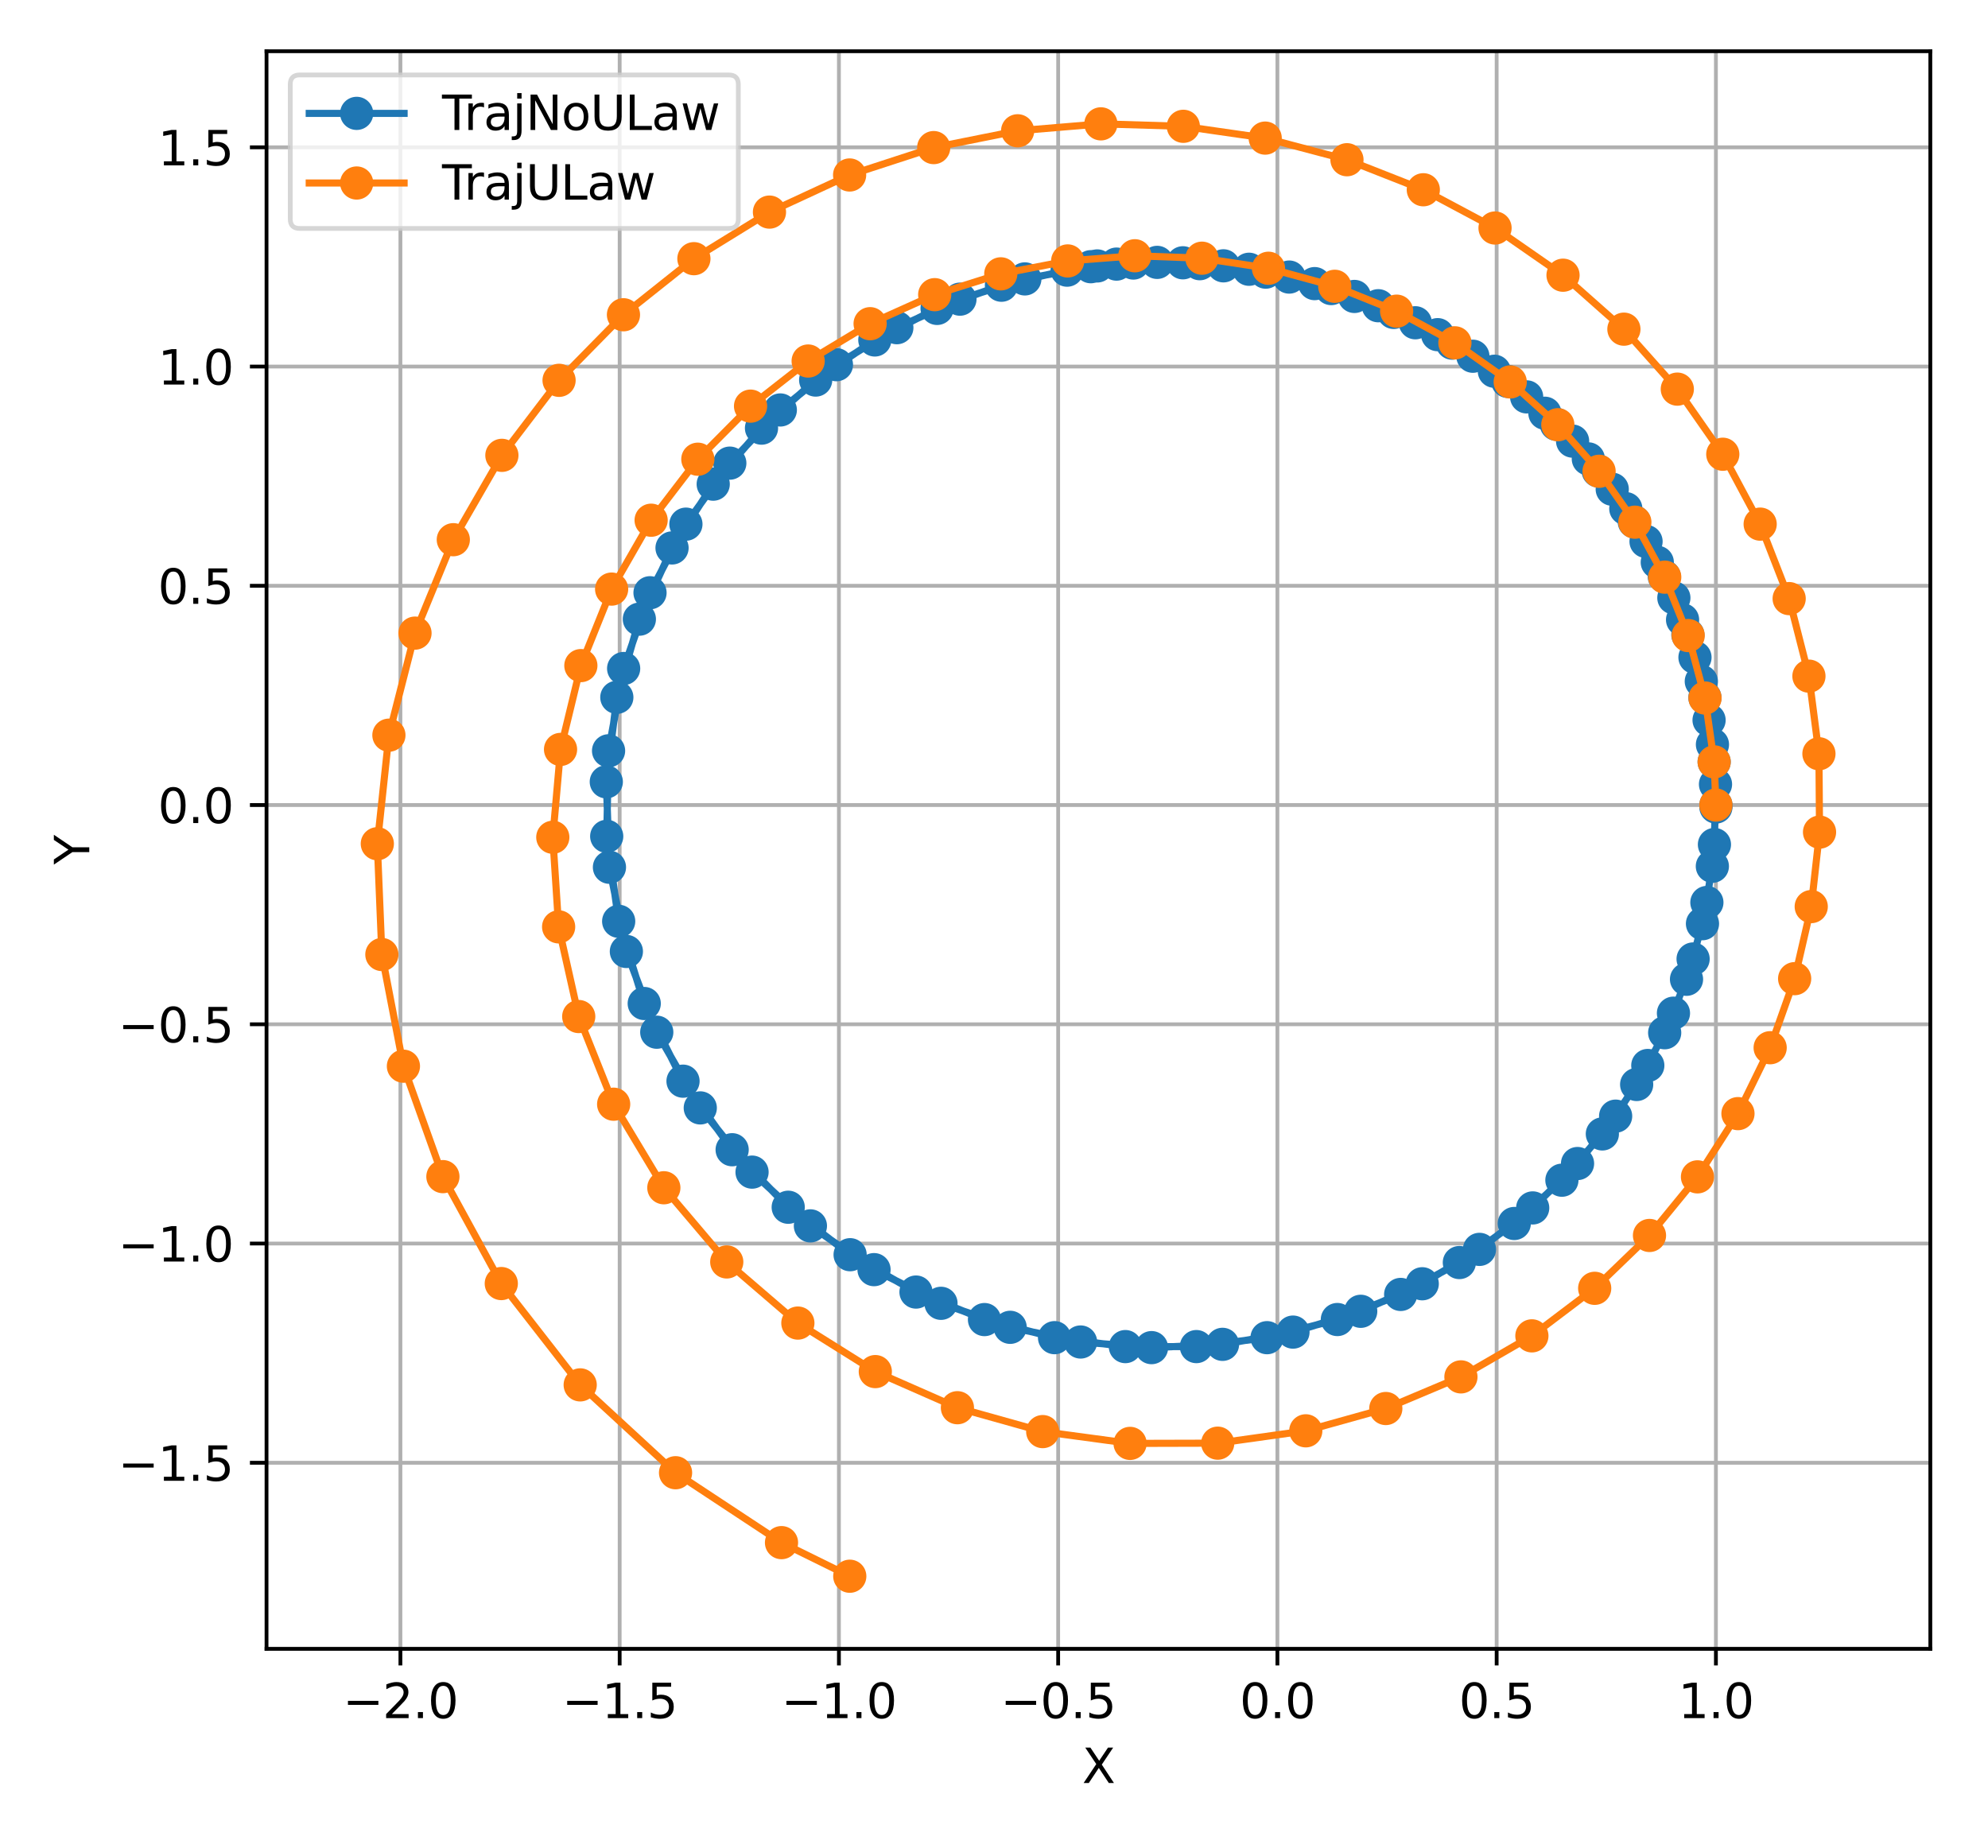 <?xml version="1.0" encoding="utf-8" standalone="no"?>
<!DOCTYPE svg PUBLIC "-//W3C//DTD SVG 1.1//EN"
  "http://www.w3.org/Graphics/SVG/1.1/DTD/svg11.dtd">
<svg height="389.52pt" version="1.1" viewBox="0 0 419.04 389.52" width="419.04pt" xmlns="http://www.w3.org/2000/svg" xmlns:xlink="http://www.w3.org/1999/xlink">
 <defs>
  <style type="text/css">*{stroke-linecap:butt;stroke-linejoin:round;}</style>
 </defs>
 <g id="figure_1">
  <g id="patch_1">
   <path d="M 0 389.52 
L 419.04 389.52 
L 419.04 0 
L 0 0 
z
" style="fill:#ffffff;"/>
  </g>
  <g id="axes_1">
   <g id="patch_2">
    <path d="M 56.18 347.56 
L 406.884 347.56 
L 406.884 10.8 
L 56.18 10.8 
z
" style="fill:#ffffff;"/>
   </g>
   <g id="matplotlib.axis_1">
    <g id="xtick_1">
     <g id="line2d_1">
      <path clip-path="url(#p0a1f3d4c6a)" d="M 84.401 347.56 
L 84.401 10.8 
" style="fill:none;stroke:#b0b0b0;stroke-linecap:square;stroke-width:0.8;"/>
     </g>
     <g id="line2d_2">
      <defs>
       <path d="M 0 0 
L 0 3.5 
" id="m63d1651f53" style="stroke:#000000;stroke-width:0.8;"/>
      </defs>
      <g>
       <use style="stroke:#000000;stroke-width:0.8;" x="84.401" xlink:href="#m63d1651f53" y="347.56"/>
      </g>
     </g>
     <g id="text_1">
      <!-- −2.0 -->
      <g transform="translate(72.26 362.158)scale(0.1 -0.1)">
       <defs>
        <path d="M 678 2272 
L 4684 2272 
L 4684 1741 
L 678 1741 
L 678 2272 
z
" id="DejaVuSans-2212" transform="scale(0.016)"/>
        <path d="M 1228 531 
L 3431 531 
L 3431 0 
L 469 0 
L 469 531 
Q 828 903 1448 1529 
Q 2069 2156 2228 2338 
Q 2531 2678 2651 2914 
Q 2772 3150 2772 3378 
Q 2772 3750 2511 3984 
Q 2250 4219 1831 4219 
Q 1534 4219 1204 4116 
Q 875 4013 500 3803 
L 500 4441 
Q 881 4594 1212 4672 
Q 1544 4750 1819 4750 
Q 2544 4750 2975 4387 
Q 3406 4025 3406 3419 
Q 3406 3131 3298 2873 
Q 3191 2616 2906 2266 
Q 2828 2175 2409 1742 
Q 1991 1309 1228 531 
z
" id="DejaVuSans-32" transform="scale(0.016)"/>
        <path d="M 684 794 
L 1344 794 
L 1344 0 
L 684 0 
L 684 794 
z
" id="DejaVuSans-2e" transform="scale(0.016)"/>
        <path d="M 2034 4250 
Q 1547 4250 1301 3770 
Q 1056 3291 1056 2328 
Q 1056 1369 1301 889 
Q 1547 409 2034 409 
Q 2525 409 2770 889 
Q 3016 1369 3016 2328 
Q 3016 3291 2770 3770 
Q 2525 4250 2034 4250 
z
M 2034 4750 
Q 2819 4750 3233 4129 
Q 3647 3509 3647 2328 
Q 3647 1150 3233 529 
Q 2819 -91 2034 -91 
Q 1250 -91 836 529 
Q 422 1150 422 2328 
Q 422 3509 836 4129 
Q 1250 4750 2034 4750 
z
" id="DejaVuSans-30" transform="scale(0.016)"/>
       </defs>
       <use xlink:href="#DejaVuSans-2212"/>
       <use x="83.789" xlink:href="#DejaVuSans-32"/>
       <use x="147.412" xlink:href="#DejaVuSans-2e"/>
       <use x="179.199" xlink:href="#DejaVuSans-30"/>
      </g>
     </g>
    </g>
    <g id="xtick_2">
     <g id="line2d_3">
      <path clip-path="url(#p0a1f3d4c6a)" d="M 130.616 347.56 
L 130.616 10.8 
" style="fill:none;stroke:#b0b0b0;stroke-linecap:square;stroke-width:0.8;"/>
     </g>
     <g id="line2d_4">
      <g>
       <use style="stroke:#000000;stroke-width:0.8;" x="130.616" xlink:href="#m63d1651f53" y="347.56"/>
      </g>
     </g>
     <g id="text_2">
      <!-- −1.5 -->
      <g transform="translate(118.474 362.158)scale(0.1 -0.1)">
       <defs>
        <path d="M 794 531 
L 1825 531 
L 1825 4091 
L 703 3866 
L 703 4441 
L 1819 4666 
L 2450 4666 
L 2450 531 
L 3481 531 
L 3481 0 
L 794 0 
L 794 531 
z
" id="DejaVuSans-31" transform="scale(0.016)"/>
        <path d="M 691 4666 
L 3169 4666 
L 3169 4134 
L 1269 4134 
L 1269 2991 
Q 1406 3038 1543 3061 
Q 1681 3084 1819 3084 
Q 2600 3084 3056 2656 
Q 3513 2228 3513 1497 
Q 3513 744 3044 326 
Q 2575 -91 1722 -91 
Q 1428 -91 1123 -41 
Q 819 9 494 109 
L 494 744 
Q 775 591 1075 516 
Q 1375 441 1709 441 
Q 2250 441 2565 725 
Q 2881 1009 2881 1497 
Q 2881 1984 2565 2268 
Q 2250 2553 1709 2553 
Q 1456 2553 1204 2497 
Q 953 2441 691 2322 
L 691 4666 
z
" id="DejaVuSans-35" transform="scale(0.016)"/>
       </defs>
       <use xlink:href="#DejaVuSans-2212"/>
       <use x="83.789" xlink:href="#DejaVuSans-31"/>
       <use x="147.412" xlink:href="#DejaVuSans-2e"/>
       <use x="179.199" xlink:href="#DejaVuSans-35"/>
      </g>
     </g>
    </g>
    <g id="xtick_3">
     <g id="line2d_5">
      <path clip-path="url(#p0a1f3d4c6a)" d="M 176.83 347.56 
L 176.83 10.8 
" style="fill:none;stroke:#b0b0b0;stroke-linecap:square;stroke-width:0.8;"/>
     </g>
     <g id="line2d_6">
      <g>
       <use style="stroke:#000000;stroke-width:0.8;" x="176.83" xlink:href="#m63d1651f53" y="347.56"/>
      </g>
     </g>
     <g id="text_3">
      <!-- −1.0 -->
      <g transform="translate(164.688 362.158)scale(0.1 -0.1)">
       <use xlink:href="#DejaVuSans-2212"/>
       <use x="83.789" xlink:href="#DejaVuSans-31"/>
       <use x="147.412" xlink:href="#DejaVuSans-2e"/>
       <use x="179.199" xlink:href="#DejaVuSans-30"/>
      </g>
     </g>
    </g>
    <g id="xtick_4">
     <g id="line2d_7">
      <path clip-path="url(#p0a1f3d4c6a)" d="M 223.044 347.56 
L 223.044 10.8 
" style="fill:none;stroke:#b0b0b0;stroke-linecap:square;stroke-width:0.8;"/>
     </g>
     <g id="line2d_8">
      <g>
       <use style="stroke:#000000;stroke-width:0.8;" x="223.044" xlink:href="#m63d1651f53" y="347.56"/>
      </g>
     </g>
     <g id="text_4">
      <!-- −0.5 -->
      <g transform="translate(210.903 362.158)scale(0.1 -0.1)">
       <use xlink:href="#DejaVuSans-2212"/>
       <use x="83.789" xlink:href="#DejaVuSans-30"/>
       <use x="147.412" xlink:href="#DejaVuSans-2e"/>
       <use x="179.199" xlink:href="#DejaVuSans-35"/>
      </g>
     </g>
    </g>
    <g id="xtick_5">
     <g id="line2d_9">
      <path clip-path="url(#p0a1f3d4c6a)" d="M 269.258 347.56 
L 269.258 10.8 
" style="fill:none;stroke:#b0b0b0;stroke-linecap:square;stroke-width:0.8;"/>
     </g>
     <g id="line2d_10">
      <g>
       <use style="stroke:#000000;stroke-width:0.8;" x="269.258" xlink:href="#m63d1651f53" y="347.56"/>
      </g>
     </g>
     <g id="text_5">
      <!-- 0.0 -->
      <g transform="translate(261.307 362.158)scale(0.1 -0.1)">
       <use xlink:href="#DejaVuSans-30"/>
       <use x="63.623" xlink:href="#DejaVuSans-2e"/>
       <use x="95.41" xlink:href="#DejaVuSans-30"/>
      </g>
     </g>
    </g>
    <g id="xtick_6">
     <g id="line2d_11">
      <path clip-path="url(#p0a1f3d4c6a)" d="M 315.472 347.56 
L 315.472 10.8 
" style="fill:none;stroke:#b0b0b0;stroke-linecap:square;stroke-width:0.8;"/>
     </g>
     <g id="line2d_12">
      <g>
       <use style="stroke:#000000;stroke-width:0.8;" x="315.472" xlink:href="#m63d1651f53" y="347.56"/>
      </g>
     </g>
     <g id="text_6">
      <!-- 0.5 -->
      <g transform="translate(307.521 362.158)scale(0.1 -0.1)">
       <use xlink:href="#DejaVuSans-30"/>
       <use x="63.623" xlink:href="#DejaVuSans-2e"/>
       <use x="95.41" xlink:href="#DejaVuSans-35"/>
      </g>
     </g>
    </g>
    <g id="xtick_7">
     <g id="line2d_13">
      <path clip-path="url(#p0a1f3d4c6a)" d="M 361.687 347.56 
L 361.687 10.8 
" style="fill:none;stroke:#b0b0b0;stroke-linecap:square;stroke-width:0.8;"/>
     </g>
     <g id="line2d_14">
      <g>
       <use style="stroke:#000000;stroke-width:0.8;" x="361.687" xlink:href="#m63d1651f53" y="347.56"/>
      </g>
     </g>
     <g id="text_7">
      <!-- 1.0 -->
      <g transform="translate(353.735 362.158)scale(0.1 -0.1)">
       <use xlink:href="#DejaVuSans-31"/>
       <use x="63.623" xlink:href="#DejaVuSans-2e"/>
       <use x="95.41" xlink:href="#DejaVuSans-30"/>
      </g>
     </g>
    </g>
    <g id="text_8">
     <!-- X -->
     <g transform="translate(228.107 375.837)scale(0.1 -0.1)">
      <defs>
       <path d="M 403 4666 
L 1081 4666 
L 2241 2931 
L 3406 4666 
L 4084 4666 
L 2584 2425 
L 4184 0 
L 3506 0 
L 2194 1984 
L 872 0 
L 191 0 
L 1856 2491 
L 403 4666 
z
" id="DejaVuSans-58" transform="scale(0.016)"/>
      </defs>
      <use xlink:href="#DejaVuSans-58"/>
     </g>
    </g>
   </g>
   <g id="matplotlib.axis_2">
    <g id="ytick_1">
     <g id="line2d_15">
      <path clip-path="url(#p0a1f3d4c6a)" d="M 56.18 308.336 
L 406.884 308.336 
" style="fill:none;stroke:#b0b0b0;stroke-linecap:square;stroke-width:0.8;"/>
     </g>
     <g id="line2d_16">
      <defs>
       <path d="M 0 0 
L -3.5 0 
" id="m488ef86670" style="stroke:#000000;stroke-width:0.8;"/>
      </defs>
      <g>
       <use style="stroke:#000000;stroke-width:0.8;" x="56.18" xlink:href="#m488ef86670" y="308.336"/>
      </g>
     </g>
     <g id="text_9">
      <!-- −1.5 -->
      <g transform="translate(24.897 312.135)scale(0.1 -0.1)">
       <use xlink:href="#DejaVuSans-2212"/>
       <use x="83.789" xlink:href="#DejaVuSans-31"/>
       <use x="147.412" xlink:href="#DejaVuSans-2e"/>
       <use x="179.199" xlink:href="#DejaVuSans-35"/>
      </g>
     </g>
    </g>
    <g id="ytick_2">
     <g id="line2d_17">
      <path clip-path="url(#p0a1f3d4c6a)" d="M 56.18 262.122 
L 406.884 262.122 
" style="fill:none;stroke:#b0b0b0;stroke-linecap:square;stroke-width:0.8;"/>
     </g>
     <g id="line2d_18">
      <g>
       <use style="stroke:#000000;stroke-width:0.8;" x="56.18" xlink:href="#m488ef86670" y="262.122"/>
      </g>
     </g>
     <g id="text_10">
      <!-- −1.0 -->
      <g transform="translate(24.897 265.921)scale(0.1 -0.1)">
       <use xlink:href="#DejaVuSans-2212"/>
       <use x="83.789" xlink:href="#DejaVuSans-31"/>
       <use x="147.412" xlink:href="#DejaVuSans-2e"/>
       <use x="179.199" xlink:href="#DejaVuSans-30"/>
      </g>
     </g>
    </g>
    <g id="ytick_3">
     <g id="line2d_19">
      <path clip-path="url(#p0a1f3d4c6a)" d="M 56.18 215.908 
L 406.884 215.908 
" style="fill:none;stroke:#b0b0b0;stroke-linecap:square;stroke-width:0.8;"/>
     </g>
     <g id="line2d_20">
      <g>
       <use style="stroke:#000000;stroke-width:0.8;" x="56.18" xlink:href="#m488ef86670" y="215.908"/>
      </g>
     </g>
     <g id="text_11">
      <!-- −0.5 -->
      <g transform="translate(24.897 219.707)scale(0.1 -0.1)">
       <use xlink:href="#DejaVuSans-2212"/>
       <use x="83.789" xlink:href="#DejaVuSans-30"/>
       <use x="147.412" xlink:href="#DejaVuSans-2e"/>
       <use x="179.199" xlink:href="#DejaVuSans-35"/>
      </g>
     </g>
    </g>
    <g id="ytick_4">
     <g id="line2d_21">
      <path clip-path="url(#p0a1f3d4c6a)" d="M 56.18 169.693 
L 406.884 169.693 
" style="fill:none;stroke:#b0b0b0;stroke-linecap:square;stroke-width:0.8;"/>
     </g>
     <g id="line2d_22">
      <g>
       <use style="stroke:#000000;stroke-width:0.8;" x="56.18" xlink:href="#m488ef86670" y="169.693"/>
      </g>
     </g>
     <g id="text_12">
      <!-- 0.0 -->
      <g transform="translate(33.277 173.493)scale(0.1 -0.1)">
       <use xlink:href="#DejaVuSans-30"/>
       <use x="63.623" xlink:href="#DejaVuSans-2e"/>
       <use x="95.41" xlink:href="#DejaVuSans-30"/>
      </g>
     </g>
    </g>
    <g id="ytick_5">
     <g id="line2d_23">
      <path clip-path="url(#p0a1f3d4c6a)" d="M 56.18 123.479 
L 406.884 123.479 
" style="fill:none;stroke:#b0b0b0;stroke-linecap:square;stroke-width:0.8;"/>
     </g>
     <g id="line2d_24">
      <g>
       <use style="stroke:#000000;stroke-width:0.8;" x="56.18" xlink:href="#m488ef86670" y="123.479"/>
      </g>
     </g>
     <g id="text_13">
      <!-- 0.5 -->
      <g transform="translate(33.277 127.278)scale(0.1 -0.1)">
       <use xlink:href="#DejaVuSans-30"/>
       <use x="63.623" xlink:href="#DejaVuSans-2e"/>
       <use x="95.41" xlink:href="#DejaVuSans-35"/>
      </g>
     </g>
    </g>
    <g id="ytick_6">
     <g id="line2d_25">
      <path clip-path="url(#p0a1f3d4c6a)" d="M 56.18 77.265 
L 406.884 77.265 
" style="fill:none;stroke:#b0b0b0;stroke-linecap:square;stroke-width:0.8;"/>
     </g>
     <g id="line2d_26">
      <g>
       <use style="stroke:#000000;stroke-width:0.8;" x="56.18" xlink:href="#m488ef86670" y="77.265"/>
      </g>
     </g>
     <g id="text_14">
      <!-- 1.0 -->
      <g transform="translate(33.277 81.064)scale(0.1 -0.1)">
       <use xlink:href="#DejaVuSans-31"/>
       <use x="63.623" xlink:href="#DejaVuSans-2e"/>
       <use x="95.41" xlink:href="#DejaVuSans-30"/>
      </g>
     </g>
    </g>
    <g id="ytick_7">
     <g id="line2d_27">
      <path clip-path="url(#p0a1f3d4c6a)" d="M 56.18 31.051 
L 406.884 31.051 
" style="fill:none;stroke:#b0b0b0;stroke-linecap:square;stroke-width:0.8;"/>
     </g>
     <g id="line2d_28">
      <g>
       <use style="stroke:#000000;stroke-width:0.8;" x="56.18" xlink:href="#m488ef86670" y="31.051"/>
      </g>
     </g>
     <g id="text_15">
      <!-- 1.5 -->
      <g transform="translate(33.277 34.85)scale(0.1 -0.1)">
       <use xlink:href="#DejaVuSans-31"/>
       <use x="63.623" xlink:href="#DejaVuSans-2e"/>
       <use x="95.41" xlink:href="#DejaVuSans-35"/>
      </g>
     </g>
    </g>
    <g id="text_16">
     <!-- Y -->
     <g transform="translate(18.817 182.234)rotate(-90)scale(0.1 -0.1)">
      <defs>
       <path d="M -13 4666 
L 666 4666 
L 1959 2747 
L 3244 4666 
L 3922 4666 
L 2272 2222 
L 2272 0 
L 1638 0 
L 1638 2222 
L -13 4666 
z
" id="DejaVuSans-59" transform="scale(0.016)"/>
      </defs>
      <use xlink:href="#DejaVuSans-59"/>
     </g>
    </g>
   </g>
   <g id="line2d_29">
    <path clip-path="url(#p0a1f3d4c6a)" d="M 361.687 169.693 
L 361.316 160.601 
L 359.368 147.033 
L 355.776 133.795 
L 350.803 121.515 
L 344.485 109.987 
L 336.881 99.265 
L 328.059 89.439 
L 317.814 80.399 
L 306.11 72.335 
L 293.766 65.855 
L 280.6 60.826 
L 266.791 57.364 
L 252.886 55.585 
L 238.896 55.444 
L 224.928 56.947 
L 211.09 60.122 
L 197.523 65.011 
L 184.401 71.66 
L 171.932 80.112 
L 160.512 90.247 
L 150.335 102.056 
L 141.655 115.499 
L 134.768 130.512 
L 130.018 146.991 
L 127.798 164.801 
L 128.462 182.811 
L 132.031 200.56 
L 138.436 217.579 
L 147.608 233.536 
L 158.521 247.071 
L 170.822 258.402 
L 184.231 267.627 
L 198.346 274.726 
L 212.926 279.786 
L 227.77 282.88 
L 242.727 284.066 
L 257.69 283.374 
L 272.542 280.794 
L 286.819 276.409 
L 299.787 270.604 
L 311.852 263.357 
L 323.069 254.618 
L 332.521 245.261 
L 340.55 235.273 
L 347.331 224.593 
L 352.739 213.567 
L 356.881 202.142 
L 359.785 190.232 
L 361.377 178.017 
L 361.601 165.32 
L 360.246 151.796 
L 357.275 138.578 
L 352.826 126.026 
L 346.961 114.137 
L 339.835 103.126 
L 331.479 92.983 
L 321.792 83.658 
L 310.461 75.091 
L 298.331 68.036 
L 285.494 62.487 
L 271.737 58.403 
L 257.886 56.034 
L 243.91 55.307 
L 229.924 56.219 
L 216.025 58.79 
L 202.343 63.059 
L 189.039 69.073 
L 176.309 76.875 
L 164.48 86.416 
L 153.832 97.624 
L 144.581 110.487 
L 137.014 124.946 
L 131.454 140.913 
L 128.276 158.261 
L 127.885 176.288 
L 130.408 194.202 
L 135.796 211.529 
L 143.97 227.9 
L 154.326 242.353 
L 166.145 254.475 
L 179.192 264.479 
L 193.079 272.352 
L 207.513 278.154 
L 222.28 281.965 
L 237.211 283.849 
L 252.181 283.848 
L 267.073 281.969 
L 281.895 278.144 
L 295.239 272.855 
L 307.61 266.132 
L 319.184 257.898 
L 329.224 248.774 
L 337.751 239.02 
L 344.981 228.599 
L 350.889 217.691 
L 355.492 206.422 
L 358.856 194.705 
L 360.939 182.601 
L 361.686 170.116 
L 360.957 156.939 
L 358.608 143.624 
L 354.66 130.648 
L 349.33 118.527 
L 342.694 107.217 
L 334.797 96.731 
L 325.642 87.107 
L 314.99 78.257 
L 303.034 70.543 
L 290.519 64.446 
L 277.106 59.783 
L 263.276 56.757 
L 249.338 55.395 
L 235.345 55.67 
L 231.287 56.057 
" style="fill:none;stroke:#1f77b4;stroke-linecap:square;stroke-width:1.5;"/>
    <defs>
     <path d="M 0 3 
C 0.796 3 1.559 2.684 2.121 2.121 
C 2.684 1.559 3 0.796 3 0 
C 3 -0.796 2.684 -1.559 2.121 -2.121 
C 1.559 -2.684 0.796 -3 0 -3 
C -0.796 -3 -1.559 -2.684 -2.121 -2.121 
C -2.684 -1.559 -3 -0.796 -3 0 
C -3 0.796 -2.684 1.559 -2.121 2.121 
C -1.559 2.684 -0.796 3 0 3 
z
" id="m5a41001338" style="stroke:#1f77b4;"/>
    </defs>
    <g clip-path="url(#p0a1f3d4c6a)">
     <use style="fill:#1f77b4;stroke:#1f77b4;" x="361.687" xlink:href="#m5a41001338" y="169.693"/>
     <use style="fill:#1f77b4;stroke:#1f77b4;" x="361.316" xlink:href="#m5a41001338" y="160.601"/>
     <use style="fill:#1f77b4;stroke:#1f77b4;" x="359.368" xlink:href="#m5a41001338" y="147.033"/>
     <use style="fill:#1f77b4;stroke:#1f77b4;" x="355.776" xlink:href="#m5a41001338" y="133.795"/>
     <use style="fill:#1f77b4;stroke:#1f77b4;" x="350.803" xlink:href="#m5a41001338" y="121.515"/>
     <use style="fill:#1f77b4;stroke:#1f77b4;" x="344.485" xlink:href="#m5a41001338" y="109.987"/>
     <use style="fill:#1f77b4;stroke:#1f77b4;" x="336.881" xlink:href="#m5a41001338" y="99.265"/>
     <use style="fill:#1f77b4;stroke:#1f77b4;" x="328.059" xlink:href="#m5a41001338" y="89.439"/>
     <use style="fill:#1f77b4;stroke:#1f77b4;" x="317.814" xlink:href="#m5a41001338" y="80.399"/>
     <use style="fill:#1f77b4;stroke:#1f77b4;" x="306.11" xlink:href="#m5a41001338" y="72.335"/>
     <use style="fill:#1f77b4;stroke:#1f77b4;" x="293.766" xlink:href="#m5a41001338" y="65.855"/>
     <use style="fill:#1f77b4;stroke:#1f77b4;" x="280.6" xlink:href="#m5a41001338" y="60.826"/>
     <use style="fill:#1f77b4;stroke:#1f77b4;" x="266.791" xlink:href="#m5a41001338" y="57.364"/>
     <use style="fill:#1f77b4;stroke:#1f77b4;" x="252.886" xlink:href="#m5a41001338" y="55.585"/>
     <use style="fill:#1f77b4;stroke:#1f77b4;" x="238.896" xlink:href="#m5a41001338" y="55.444"/>
     <use style="fill:#1f77b4;stroke:#1f77b4;" x="224.928" xlink:href="#m5a41001338" y="56.947"/>
     <use style="fill:#1f77b4;stroke:#1f77b4;" x="211.09" xlink:href="#m5a41001338" y="60.122"/>
     <use style="fill:#1f77b4;stroke:#1f77b4;" x="197.523" xlink:href="#m5a41001338" y="65.011"/>
     <use style="fill:#1f77b4;stroke:#1f77b4;" x="184.401" xlink:href="#m5a41001338" y="71.66"/>
     <use style="fill:#1f77b4;stroke:#1f77b4;" x="171.932" xlink:href="#m5a41001338" y="80.112"/>
     <use style="fill:#1f77b4;stroke:#1f77b4;" x="160.512" xlink:href="#m5a41001338" y="90.247"/>
     <use style="fill:#1f77b4;stroke:#1f77b4;" x="150.335" xlink:href="#m5a41001338" y="102.056"/>
     <use style="fill:#1f77b4;stroke:#1f77b4;" x="141.655" xlink:href="#m5a41001338" y="115.499"/>
     <use style="fill:#1f77b4;stroke:#1f77b4;" x="134.768" xlink:href="#m5a41001338" y="130.512"/>
     <use style="fill:#1f77b4;stroke:#1f77b4;" x="130.018" xlink:href="#m5a41001338" y="146.991"/>
     <use style="fill:#1f77b4;stroke:#1f77b4;" x="127.798" xlink:href="#m5a41001338" y="164.801"/>
     <use style="fill:#1f77b4;stroke:#1f77b4;" x="128.462" xlink:href="#m5a41001338" y="182.811"/>
     <use style="fill:#1f77b4;stroke:#1f77b4;" x="132.031" xlink:href="#m5a41001338" y="200.56"/>
     <use style="fill:#1f77b4;stroke:#1f77b4;" x="138.436" xlink:href="#m5a41001338" y="217.579"/>
     <use style="fill:#1f77b4;stroke:#1f77b4;" x="147.608" xlink:href="#m5a41001338" y="233.536"/>
     <use style="fill:#1f77b4;stroke:#1f77b4;" x="158.521" xlink:href="#m5a41001338" y="247.071"/>
     <use style="fill:#1f77b4;stroke:#1f77b4;" x="170.822" xlink:href="#m5a41001338" y="258.402"/>
     <use style="fill:#1f77b4;stroke:#1f77b4;" x="184.231" xlink:href="#m5a41001338" y="267.627"/>
     <use style="fill:#1f77b4;stroke:#1f77b4;" x="198.346" xlink:href="#m5a41001338" y="274.726"/>
     <use style="fill:#1f77b4;stroke:#1f77b4;" x="212.926" xlink:href="#m5a41001338" y="279.786"/>
     <use style="fill:#1f77b4;stroke:#1f77b4;" x="227.77" xlink:href="#m5a41001338" y="282.88"/>
     <use style="fill:#1f77b4;stroke:#1f77b4;" x="242.727" xlink:href="#m5a41001338" y="284.066"/>
     <use style="fill:#1f77b4;stroke:#1f77b4;" x="257.69" xlink:href="#m5a41001338" y="283.374"/>
     <use style="fill:#1f77b4;stroke:#1f77b4;" x="272.542" xlink:href="#m5a41001338" y="280.794"/>
     <use style="fill:#1f77b4;stroke:#1f77b4;" x="286.819" xlink:href="#m5a41001338" y="276.409"/>
     <use style="fill:#1f77b4;stroke:#1f77b4;" x="299.787" xlink:href="#m5a41001338" y="270.604"/>
     <use style="fill:#1f77b4;stroke:#1f77b4;" x="311.852" xlink:href="#m5a41001338" y="263.357"/>
     <use style="fill:#1f77b4;stroke:#1f77b4;" x="323.069" xlink:href="#m5a41001338" y="254.618"/>
     <use style="fill:#1f77b4;stroke:#1f77b4;" x="332.521" xlink:href="#m5a41001338" y="245.261"/>
     <use style="fill:#1f77b4;stroke:#1f77b4;" x="340.55" xlink:href="#m5a41001338" y="235.273"/>
     <use style="fill:#1f77b4;stroke:#1f77b4;" x="347.331" xlink:href="#m5a41001338" y="224.593"/>
     <use style="fill:#1f77b4;stroke:#1f77b4;" x="352.739" xlink:href="#m5a41001338" y="213.567"/>
     <use style="fill:#1f77b4;stroke:#1f77b4;" x="356.881" xlink:href="#m5a41001338" y="202.142"/>
     <use style="fill:#1f77b4;stroke:#1f77b4;" x="359.785" xlink:href="#m5a41001338" y="190.232"/>
     <use style="fill:#1f77b4;stroke:#1f77b4;" x="361.377" xlink:href="#m5a41001338" y="178.017"/>
     <use style="fill:#1f77b4;stroke:#1f77b4;" x="361.601" xlink:href="#m5a41001338" y="165.32"/>
     <use style="fill:#1f77b4;stroke:#1f77b4;" x="360.246" xlink:href="#m5a41001338" y="151.796"/>
     <use style="fill:#1f77b4;stroke:#1f77b4;" x="357.275" xlink:href="#m5a41001338" y="138.578"/>
     <use style="fill:#1f77b4;stroke:#1f77b4;" x="352.826" xlink:href="#m5a41001338" y="126.026"/>
     <use style="fill:#1f77b4;stroke:#1f77b4;" x="346.961" xlink:href="#m5a41001338" y="114.137"/>
     <use style="fill:#1f77b4;stroke:#1f77b4;" x="339.835" xlink:href="#m5a41001338" y="103.126"/>
     <use style="fill:#1f77b4;stroke:#1f77b4;" x="331.479" xlink:href="#m5a41001338" y="92.983"/>
     <use style="fill:#1f77b4;stroke:#1f77b4;" x="321.792" xlink:href="#m5a41001338" y="83.658"/>
     <use style="fill:#1f77b4;stroke:#1f77b4;" x="310.461" xlink:href="#m5a41001338" y="75.091"/>
     <use style="fill:#1f77b4;stroke:#1f77b4;" x="298.331" xlink:href="#m5a41001338" y="68.036"/>
     <use style="fill:#1f77b4;stroke:#1f77b4;" x="285.494" xlink:href="#m5a41001338" y="62.487"/>
     <use style="fill:#1f77b4;stroke:#1f77b4;" x="271.737" xlink:href="#m5a41001338" y="58.403"/>
     <use style="fill:#1f77b4;stroke:#1f77b4;" x="257.886" xlink:href="#m5a41001338" y="56.034"/>
     <use style="fill:#1f77b4;stroke:#1f77b4;" x="243.91" xlink:href="#m5a41001338" y="55.307"/>
     <use style="fill:#1f77b4;stroke:#1f77b4;" x="229.924" xlink:href="#m5a41001338" y="56.219"/>
     <use style="fill:#1f77b4;stroke:#1f77b4;" x="216.025" xlink:href="#m5a41001338" y="58.79"/>
     <use style="fill:#1f77b4;stroke:#1f77b4;" x="202.343" xlink:href="#m5a41001338" y="63.059"/>
     <use style="fill:#1f77b4;stroke:#1f77b4;" x="189.039" xlink:href="#m5a41001338" y="69.073"/>
     <use style="fill:#1f77b4;stroke:#1f77b4;" x="176.309" xlink:href="#m5a41001338" y="76.875"/>
     <use style="fill:#1f77b4;stroke:#1f77b4;" x="164.48" xlink:href="#m5a41001338" y="86.416"/>
     <use style="fill:#1f77b4;stroke:#1f77b4;" x="153.832" xlink:href="#m5a41001338" y="97.624"/>
     <use style="fill:#1f77b4;stroke:#1f77b4;" x="144.581" xlink:href="#m5a41001338" y="110.487"/>
     <use style="fill:#1f77b4;stroke:#1f77b4;" x="137.014" xlink:href="#m5a41001338" y="124.946"/>
     <use style="fill:#1f77b4;stroke:#1f77b4;" x="131.454" xlink:href="#m5a41001338" y="140.913"/>
     <use style="fill:#1f77b4;stroke:#1f77b4;" x="128.276" xlink:href="#m5a41001338" y="158.261"/>
     <use style="fill:#1f77b4;stroke:#1f77b4;" x="127.885" xlink:href="#m5a41001338" y="176.288"/>
     <use style="fill:#1f77b4;stroke:#1f77b4;" x="130.408" xlink:href="#m5a41001338" y="194.202"/>
     <use style="fill:#1f77b4;stroke:#1f77b4;" x="135.796" xlink:href="#m5a41001338" y="211.529"/>
     <use style="fill:#1f77b4;stroke:#1f77b4;" x="143.97" xlink:href="#m5a41001338" y="227.9"/>
     <use style="fill:#1f77b4;stroke:#1f77b4;" x="154.326" xlink:href="#m5a41001338" y="242.353"/>
     <use style="fill:#1f77b4;stroke:#1f77b4;" x="166.145" xlink:href="#m5a41001338" y="254.475"/>
     <use style="fill:#1f77b4;stroke:#1f77b4;" x="179.192" xlink:href="#m5a41001338" y="264.479"/>
     <use style="fill:#1f77b4;stroke:#1f77b4;" x="193.079" xlink:href="#m5a41001338" y="272.352"/>
     <use style="fill:#1f77b4;stroke:#1f77b4;" x="207.513" xlink:href="#m5a41001338" y="278.154"/>
     <use style="fill:#1f77b4;stroke:#1f77b4;" x="222.28" xlink:href="#m5a41001338" y="281.965"/>
     <use style="fill:#1f77b4;stroke:#1f77b4;" x="237.211" xlink:href="#m5a41001338" y="283.849"/>
     <use style="fill:#1f77b4;stroke:#1f77b4;" x="252.181" xlink:href="#m5a41001338" y="283.848"/>
     <use style="fill:#1f77b4;stroke:#1f77b4;" x="267.073" xlink:href="#m5a41001338" y="281.969"/>
     <use style="fill:#1f77b4;stroke:#1f77b4;" x="281.895" xlink:href="#m5a41001338" y="278.144"/>
     <use style="fill:#1f77b4;stroke:#1f77b4;" x="295.239" xlink:href="#m5a41001338" y="272.855"/>
     <use style="fill:#1f77b4;stroke:#1f77b4;" x="307.61" xlink:href="#m5a41001338" y="266.132"/>
     <use style="fill:#1f77b4;stroke:#1f77b4;" x="319.184" xlink:href="#m5a41001338" y="257.898"/>
     <use style="fill:#1f77b4;stroke:#1f77b4;" x="329.224" xlink:href="#m5a41001338" y="248.774"/>
     <use style="fill:#1f77b4;stroke:#1f77b4;" x="337.751" xlink:href="#m5a41001338" y="239.02"/>
     <use style="fill:#1f77b4;stroke:#1f77b4;" x="344.981" xlink:href="#m5a41001338" y="228.599"/>
     <use style="fill:#1f77b4;stroke:#1f77b4;" x="350.889" xlink:href="#m5a41001338" y="217.691"/>
     <use style="fill:#1f77b4;stroke:#1f77b4;" x="355.492" xlink:href="#m5a41001338" y="206.422"/>
     <use style="fill:#1f77b4;stroke:#1f77b4;" x="358.856" xlink:href="#m5a41001338" y="194.705"/>
     <use style="fill:#1f77b4;stroke:#1f77b4;" x="360.939" xlink:href="#m5a41001338" y="182.601"/>
     <use style="fill:#1f77b4;stroke:#1f77b4;" x="361.686" xlink:href="#m5a41001338" y="170.116"/>
     <use style="fill:#1f77b4;stroke:#1f77b4;" x="360.957" xlink:href="#m5a41001338" y="156.939"/>
     <use style="fill:#1f77b4;stroke:#1f77b4;" x="358.608" xlink:href="#m5a41001338" y="143.624"/>
     <use style="fill:#1f77b4;stroke:#1f77b4;" x="354.66" xlink:href="#m5a41001338" y="130.648"/>
     <use style="fill:#1f77b4;stroke:#1f77b4;" x="349.33" xlink:href="#m5a41001338" y="118.527"/>
     <use style="fill:#1f77b4;stroke:#1f77b4;" x="342.694" xlink:href="#m5a41001338" y="107.217"/>
     <use style="fill:#1f77b4;stroke:#1f77b4;" x="334.797" xlink:href="#m5a41001338" y="96.731"/>
     <use style="fill:#1f77b4;stroke:#1f77b4;" x="325.642" xlink:href="#m5a41001338" y="87.107"/>
     <use style="fill:#1f77b4;stroke:#1f77b4;" x="314.99" xlink:href="#m5a41001338" y="78.257"/>
     <use style="fill:#1f77b4;stroke:#1f77b4;" x="303.034" xlink:href="#m5a41001338" y="70.543"/>
     <use style="fill:#1f77b4;stroke:#1f77b4;" x="290.519" xlink:href="#m5a41001338" y="64.446"/>
     <use style="fill:#1f77b4;stroke:#1f77b4;" x="277.106" xlink:href="#m5a41001338" y="59.783"/>
     <use style="fill:#1f77b4;stroke:#1f77b4;" x="263.276" xlink:href="#m5a41001338" y="56.757"/>
     <use style="fill:#1f77b4;stroke:#1f77b4;" x="249.338" xlink:href="#m5a41001338" y="55.395"/>
     <use style="fill:#1f77b4;stroke:#1f77b4;" x="235.345" xlink:href="#m5a41001338" y="55.67"/>
     <use style="fill:#1f77b4;stroke:#1f77b4;" x="231.287" xlink:href="#m5a41001338" y="56.057"/>
    </g>
   </g>
   <g id="line2d_30">
    <path clip-path="url(#p0a1f3d4c6a)" d="M 361.687 169.693 
L 361.316 160.598 
L 359.392 147.137 
L 355.846 133.971 
L 350.901 121.66 
L 344.602 110.073 
L 337.064 99.342 
L 328.366 89.527 
L 318.331 80.506 
L 306.674 72.265 
L 294.387 65.59 
L 281.348 60.348 
L 267.373 56.544 
L 253.352 54.425 
L 239.212 53.912 
L 225.052 55.003 
L 210.95 57.722 
L 197.021 62.112 
L 183.407 68.231 
L 170.348 76.1 
L 158.203 85.61 
L 147.095 96.798 
L 137.248 109.658 
L 128.923 124.175 
L 122.436 140.304 
L 118.154 157.97 
L 116.522 176.49 
L 117.75 195.373 
L 121.987 214.276 
L 129.349 232.756 
L 139.928 250.368 
L 153.189 266.004 
L 168.179 278.891 
L 184.503 289.119 
L 201.808 296.731 
L 219.789 301.767 
L 238.202 304.254 
L 256.679 304.206 
L 275.239 301.603 
L 292.106 296.901 
L 307.941 290.233 
L 322.898 281.585 
L 336.135 271.565 
L 347.687 260.423 
L 357.804 248.07 
L 366.336 234.742 
L 373.123 220.848 
L 378.283 206.291 
L 381.781 191.102 
L 383.53 175.404 
L 383.404 158.885 
L 381.294 142.526 
L 377.129 126.182 
L 371.017 110.481 
L 363.137 95.749 
L 353.552 82.025 
L 342.295 69.385 
L 329.463 58.011 
L 315.132 48.062 
L 300.013 39.999 
L 283.917 33.668 
L 266.684 29.11 
L 249.427 26.625 
L 232.048 26.107 
L 214.503 27.57 
L 196.809 31.112 
L 179.086 36.884 
L 162.191 44.708 
L 146.264 54.527 
L 131.416 66.348 
L 117.844 80.169 
L 105.79 95.982 
L 95.55 113.763 
L 87.476 133.455 
L 81.975 154.967 
L 79.533 177.85 
L 80.492 201.203 
L 85.035 224.746 
L 93.356 248.022 
L 105.664 270.561 
L 122.297 291.918 
L 142.396 310.437 
L 164.73 325.172 
L 179.119 332.253 
" style="fill:none;stroke:#ff7f0e;stroke-linecap:square;stroke-width:1.5;"/>
    <defs>
     <path d="M 0 3 
C 0.796 3 1.559 2.684 2.121 2.121 
C 2.684 1.559 3 0.796 3 0 
C 3 -0.796 2.684 -1.559 2.121 -2.121 
C 1.559 -2.684 0.796 -3 0 -3 
C -0.796 -3 -1.559 -2.684 -2.121 -2.121 
C -2.684 -1.559 -3 -0.796 -3 0 
C -3 0.796 -2.684 1.559 -2.121 2.121 
C -1.559 2.684 -0.796 3 0 3 
z
" id="mcc1573d515" style="stroke:#ff7f0e;"/>
    </defs>
    <g clip-path="url(#p0a1f3d4c6a)">
     <use style="fill:#ff7f0e;stroke:#ff7f0e;" x="361.687" xlink:href="#mcc1573d515" y="169.693"/>
     <use style="fill:#ff7f0e;stroke:#ff7f0e;" x="361.316" xlink:href="#mcc1573d515" y="160.598"/>
     <use style="fill:#ff7f0e;stroke:#ff7f0e;" x="359.392" xlink:href="#mcc1573d515" y="147.137"/>
     <use style="fill:#ff7f0e;stroke:#ff7f0e;" x="355.846" xlink:href="#mcc1573d515" y="133.971"/>
     <use style="fill:#ff7f0e;stroke:#ff7f0e;" x="350.901" xlink:href="#mcc1573d515" y="121.66"/>
     <use style="fill:#ff7f0e;stroke:#ff7f0e;" x="344.602" xlink:href="#mcc1573d515" y="110.073"/>
     <use style="fill:#ff7f0e;stroke:#ff7f0e;" x="337.064" xlink:href="#mcc1573d515" y="99.342"/>
     <use style="fill:#ff7f0e;stroke:#ff7f0e;" x="328.366" xlink:href="#mcc1573d515" y="89.527"/>
     <use style="fill:#ff7f0e;stroke:#ff7f0e;" x="318.331" xlink:href="#mcc1573d515" y="80.506"/>
     <use style="fill:#ff7f0e;stroke:#ff7f0e;" x="306.674" xlink:href="#mcc1573d515" y="72.265"/>
     <use style="fill:#ff7f0e;stroke:#ff7f0e;" x="294.387" xlink:href="#mcc1573d515" y="65.59"/>
     <use style="fill:#ff7f0e;stroke:#ff7f0e;" x="281.348" xlink:href="#mcc1573d515" y="60.348"/>
     <use style="fill:#ff7f0e;stroke:#ff7f0e;" x="267.373" xlink:href="#mcc1573d515" y="56.544"/>
     <use style="fill:#ff7f0e;stroke:#ff7f0e;" x="253.352" xlink:href="#mcc1573d515" y="54.425"/>
     <use style="fill:#ff7f0e;stroke:#ff7f0e;" x="239.212" xlink:href="#mcc1573d515" y="53.912"/>
     <use style="fill:#ff7f0e;stroke:#ff7f0e;" x="225.052" xlink:href="#mcc1573d515" y="55.003"/>
     <use style="fill:#ff7f0e;stroke:#ff7f0e;" x="210.95" xlink:href="#mcc1573d515" y="57.722"/>
     <use style="fill:#ff7f0e;stroke:#ff7f0e;" x="197.021" xlink:href="#mcc1573d515" y="62.112"/>
     <use style="fill:#ff7f0e;stroke:#ff7f0e;" x="183.407" xlink:href="#mcc1573d515" y="68.231"/>
     <use style="fill:#ff7f0e;stroke:#ff7f0e;" x="170.348" xlink:href="#mcc1573d515" y="76.1"/>
     <use style="fill:#ff7f0e;stroke:#ff7f0e;" x="158.203" xlink:href="#mcc1573d515" y="85.61"/>
     <use style="fill:#ff7f0e;stroke:#ff7f0e;" x="147.095" xlink:href="#mcc1573d515" y="96.798"/>
     <use style="fill:#ff7f0e;stroke:#ff7f0e;" x="137.248" xlink:href="#mcc1573d515" y="109.658"/>
     <use style="fill:#ff7f0e;stroke:#ff7f0e;" x="128.923" xlink:href="#mcc1573d515" y="124.175"/>
     <use style="fill:#ff7f0e;stroke:#ff7f0e;" x="122.436" xlink:href="#mcc1573d515" y="140.304"/>
     <use style="fill:#ff7f0e;stroke:#ff7f0e;" x="118.154" xlink:href="#mcc1573d515" y="157.97"/>
     <use style="fill:#ff7f0e;stroke:#ff7f0e;" x="116.522" xlink:href="#mcc1573d515" y="176.49"/>
     <use style="fill:#ff7f0e;stroke:#ff7f0e;" x="117.75" xlink:href="#mcc1573d515" y="195.373"/>
     <use style="fill:#ff7f0e;stroke:#ff7f0e;" x="121.987" xlink:href="#mcc1573d515" y="214.276"/>
     <use style="fill:#ff7f0e;stroke:#ff7f0e;" x="129.349" xlink:href="#mcc1573d515" y="232.756"/>
     <use style="fill:#ff7f0e;stroke:#ff7f0e;" x="139.928" xlink:href="#mcc1573d515" y="250.368"/>
     <use style="fill:#ff7f0e;stroke:#ff7f0e;" x="153.189" xlink:href="#mcc1573d515" y="266.004"/>
     <use style="fill:#ff7f0e;stroke:#ff7f0e;" x="168.179" xlink:href="#mcc1573d515" y="278.891"/>
     <use style="fill:#ff7f0e;stroke:#ff7f0e;" x="184.503" xlink:href="#mcc1573d515" y="289.119"/>
     <use style="fill:#ff7f0e;stroke:#ff7f0e;" x="201.808" xlink:href="#mcc1573d515" y="296.731"/>
     <use style="fill:#ff7f0e;stroke:#ff7f0e;" x="219.789" xlink:href="#mcc1573d515" y="301.767"/>
     <use style="fill:#ff7f0e;stroke:#ff7f0e;" x="238.202" xlink:href="#mcc1573d515" y="304.254"/>
     <use style="fill:#ff7f0e;stroke:#ff7f0e;" x="256.679" xlink:href="#mcc1573d515" y="304.206"/>
     <use style="fill:#ff7f0e;stroke:#ff7f0e;" x="275.239" xlink:href="#mcc1573d515" y="301.603"/>
     <use style="fill:#ff7f0e;stroke:#ff7f0e;" x="292.106" xlink:href="#mcc1573d515" y="296.901"/>
     <use style="fill:#ff7f0e;stroke:#ff7f0e;" x="307.941" xlink:href="#mcc1573d515" y="290.233"/>
     <use style="fill:#ff7f0e;stroke:#ff7f0e;" x="322.898" xlink:href="#mcc1573d515" y="281.585"/>
     <use style="fill:#ff7f0e;stroke:#ff7f0e;" x="336.135" xlink:href="#mcc1573d515" y="271.565"/>
     <use style="fill:#ff7f0e;stroke:#ff7f0e;" x="347.687" xlink:href="#mcc1573d515" y="260.423"/>
     <use style="fill:#ff7f0e;stroke:#ff7f0e;" x="357.804" xlink:href="#mcc1573d515" y="248.07"/>
     <use style="fill:#ff7f0e;stroke:#ff7f0e;" x="366.336" xlink:href="#mcc1573d515" y="234.742"/>
     <use style="fill:#ff7f0e;stroke:#ff7f0e;" x="373.123" xlink:href="#mcc1573d515" y="220.848"/>
     <use style="fill:#ff7f0e;stroke:#ff7f0e;" x="378.283" xlink:href="#mcc1573d515" y="206.291"/>
     <use style="fill:#ff7f0e;stroke:#ff7f0e;" x="381.781" xlink:href="#mcc1573d515" y="191.102"/>
     <use style="fill:#ff7f0e;stroke:#ff7f0e;" x="383.53" xlink:href="#mcc1573d515" y="175.404"/>
     <use style="fill:#ff7f0e;stroke:#ff7f0e;" x="383.404" xlink:href="#mcc1573d515" y="158.885"/>
     <use style="fill:#ff7f0e;stroke:#ff7f0e;" x="381.294" xlink:href="#mcc1573d515" y="142.526"/>
     <use style="fill:#ff7f0e;stroke:#ff7f0e;" x="377.129" xlink:href="#mcc1573d515" y="126.182"/>
     <use style="fill:#ff7f0e;stroke:#ff7f0e;" x="371.017" xlink:href="#mcc1573d515" y="110.481"/>
     <use style="fill:#ff7f0e;stroke:#ff7f0e;" x="363.137" xlink:href="#mcc1573d515" y="95.749"/>
     <use style="fill:#ff7f0e;stroke:#ff7f0e;" x="353.552" xlink:href="#mcc1573d515" y="82.025"/>
     <use style="fill:#ff7f0e;stroke:#ff7f0e;" x="342.295" xlink:href="#mcc1573d515" y="69.385"/>
     <use style="fill:#ff7f0e;stroke:#ff7f0e;" x="329.463" xlink:href="#mcc1573d515" y="58.011"/>
     <use style="fill:#ff7f0e;stroke:#ff7f0e;" x="315.132" xlink:href="#mcc1573d515" y="48.062"/>
     <use style="fill:#ff7f0e;stroke:#ff7f0e;" x="300.013" xlink:href="#mcc1573d515" y="39.999"/>
     <use style="fill:#ff7f0e;stroke:#ff7f0e;" x="283.917" xlink:href="#mcc1573d515" y="33.668"/>
     <use style="fill:#ff7f0e;stroke:#ff7f0e;" x="266.684" xlink:href="#mcc1573d515" y="29.11"/>
     <use style="fill:#ff7f0e;stroke:#ff7f0e;" x="249.427" xlink:href="#mcc1573d515" y="26.625"/>
     <use style="fill:#ff7f0e;stroke:#ff7f0e;" x="232.048" xlink:href="#mcc1573d515" y="26.107"/>
     <use style="fill:#ff7f0e;stroke:#ff7f0e;" x="214.503" xlink:href="#mcc1573d515" y="27.57"/>
     <use style="fill:#ff7f0e;stroke:#ff7f0e;" x="196.809" xlink:href="#mcc1573d515" y="31.112"/>
     <use style="fill:#ff7f0e;stroke:#ff7f0e;" x="179.086" xlink:href="#mcc1573d515" y="36.884"/>
     <use style="fill:#ff7f0e;stroke:#ff7f0e;" x="162.191" xlink:href="#mcc1573d515" y="44.708"/>
     <use style="fill:#ff7f0e;stroke:#ff7f0e;" x="146.264" xlink:href="#mcc1573d515" y="54.527"/>
     <use style="fill:#ff7f0e;stroke:#ff7f0e;" x="131.416" xlink:href="#mcc1573d515" y="66.348"/>
     <use style="fill:#ff7f0e;stroke:#ff7f0e;" x="117.844" xlink:href="#mcc1573d515" y="80.169"/>
     <use style="fill:#ff7f0e;stroke:#ff7f0e;" x="105.79" xlink:href="#mcc1573d515" y="95.982"/>
     <use style="fill:#ff7f0e;stroke:#ff7f0e;" x="95.55" xlink:href="#mcc1573d515" y="113.763"/>
     <use style="fill:#ff7f0e;stroke:#ff7f0e;" x="87.476" xlink:href="#mcc1573d515" y="133.455"/>
     <use style="fill:#ff7f0e;stroke:#ff7f0e;" x="81.975" xlink:href="#mcc1573d515" y="154.967"/>
     <use style="fill:#ff7f0e;stroke:#ff7f0e;" x="79.533" xlink:href="#mcc1573d515" y="177.85"/>
     <use style="fill:#ff7f0e;stroke:#ff7f0e;" x="80.492" xlink:href="#mcc1573d515" y="201.203"/>
     <use style="fill:#ff7f0e;stroke:#ff7f0e;" x="85.035" xlink:href="#mcc1573d515" y="224.746"/>
     <use style="fill:#ff7f0e;stroke:#ff7f0e;" x="93.356" xlink:href="#mcc1573d515" y="248.022"/>
     <use style="fill:#ff7f0e;stroke:#ff7f0e;" x="105.664" xlink:href="#mcc1573d515" y="270.561"/>
     <use style="fill:#ff7f0e;stroke:#ff7f0e;" x="122.297" xlink:href="#mcc1573d515" y="291.918"/>
     <use style="fill:#ff7f0e;stroke:#ff7f0e;" x="142.396" xlink:href="#mcc1573d515" y="310.437"/>
     <use style="fill:#ff7f0e;stroke:#ff7f0e;" x="164.73" xlink:href="#mcc1573d515" y="325.172"/>
     <use style="fill:#ff7f0e;stroke:#ff7f0e;" x="179.119" xlink:href="#mcc1573d515" y="332.253"/>
    </g>
   </g>
   <g id="patch_3">
    <path d="M 56.18 347.56 
L 56.18 10.8 
" style="fill:none;stroke:#000000;stroke-linecap:square;stroke-linejoin:miter;stroke-width:0.8;"/>
   </g>
   <g id="patch_4">
    <path d="M 406.884 347.56 
L 406.884 10.8 
" style="fill:none;stroke:#000000;stroke-linecap:square;stroke-linejoin:miter;stroke-width:0.8;"/>
   </g>
   <g id="patch_5">
    <path d="M 56.18 347.56 
L 406.884 347.56 
" style="fill:none;stroke:#000000;stroke-linecap:square;stroke-linejoin:miter;stroke-width:0.8;"/>
   </g>
   <g id="patch_6">
    <path d="M 56.18 10.8 
L 406.884 10.8 
" style="fill:none;stroke:#000000;stroke-linecap:square;stroke-linejoin:miter;stroke-width:0.8;"/>
   </g>
   <g id="legend_1">
    <g id="patch_7">
     <path d="M 63.18 48.156 
L 153.627 48.156 
Q 155.627 48.156 155.627 46.156 
L 155.627 17.8 
Q 155.627 15.8 153.627 15.8 
L 63.18 15.8 
Q 61.18 15.8 61.18 17.8 
L 61.18 46.156 
Q 61.18 48.156 63.18 48.156 
z
" style="fill:#ffffff;opacity:0.8;stroke:#cccccc;stroke-linejoin:miter;"/>
    </g>
    <g id="line2d_31">
     <path d="M 65.18 23.898 
L 85.18 23.898 
" style="fill:none;stroke:#1f77b4;stroke-linecap:square;stroke-width:1.5;"/>
    </g>
    <g id="line2d_32">
     <g>
      <use style="fill:#1f77b4;stroke:#1f77b4;" x="75.18" xlink:href="#m5a41001338" y="23.898"/>
     </g>
    </g>
    <g id="text_17">
     <!-- TrajNoULaw -->
     <g transform="translate(93.18 27.398)scale(0.1 -0.1)">
      <defs>
       <path d="M -19 4666 
L 3928 4666 
L 3928 4134 
L 2272 4134 
L 2272 0 
L 1638 0 
L 1638 4134 
L -19 4134 
L -19 4666 
z
" id="DejaVuSans-54" transform="scale(0.016)"/>
       <path d="M 2631 2963 
Q 2534 3019 2420 3045 
Q 2306 3072 2169 3072 
Q 1681 3072 1420 2755 
Q 1159 2438 1159 1844 
L 1159 0 
L 581 0 
L 581 3500 
L 1159 3500 
L 1159 2956 
Q 1341 3275 1631 3429 
Q 1922 3584 2338 3584 
Q 2397 3584 2469 3576 
Q 2541 3569 2628 3553 
L 2631 2963 
z
" id="DejaVuSans-72" transform="scale(0.016)"/>
       <path d="M 2194 1759 
Q 1497 1759 1228 1600 
Q 959 1441 959 1056 
Q 959 750 1161 570 
Q 1363 391 1709 391 
Q 2188 391 2477 730 
Q 2766 1069 2766 1631 
L 2766 1759 
L 2194 1759 
z
M 3341 1997 
L 3341 0 
L 2766 0 
L 2766 531 
Q 2569 213 2275 61 
Q 1981 -91 1556 -91 
Q 1019 -91 701 211 
Q 384 513 384 1019 
Q 384 1609 779 1909 
Q 1175 2209 1959 2209 
L 2766 2209 
L 2766 2266 
Q 2766 2663 2505 2880 
Q 2244 3097 1772 3097 
Q 1472 3097 1187 3025 
Q 903 2953 641 2809 
L 641 3341 
Q 956 3463 1253 3523 
Q 1550 3584 1831 3584 
Q 2591 3584 2966 3190 
Q 3341 2797 3341 1997 
z
" id="DejaVuSans-61" transform="scale(0.016)"/>
       <path d="M 603 3500 
L 1178 3500 
L 1178 -63 
Q 1178 -731 923 -1031 
Q 669 -1331 103 -1331 
L -116 -1331 
L -116 -844 
L 38 -844 
Q 366 -844 484 -692 
Q 603 -541 603 -63 
L 603 3500 
z
M 603 4863 
L 1178 4863 
L 1178 4134 
L 603 4134 
L 603 4863 
z
" id="DejaVuSans-6a" transform="scale(0.016)"/>
       <path d="M 628 4666 
L 1478 4666 
L 3547 763 
L 3547 4666 
L 4159 4666 
L 4159 0 
L 3309 0 
L 1241 3903 
L 1241 0 
L 628 0 
L 628 4666 
z
" id="DejaVuSans-4e" transform="scale(0.016)"/>
       <path d="M 1959 3097 
Q 1497 3097 1228 2736 
Q 959 2375 959 1747 
Q 959 1119 1226 758 
Q 1494 397 1959 397 
Q 2419 397 2687 759 
Q 2956 1122 2956 1747 
Q 2956 2369 2687 2733 
Q 2419 3097 1959 3097 
z
M 1959 3584 
Q 2709 3584 3137 3096 
Q 3566 2609 3566 1747 
Q 3566 888 3137 398 
Q 2709 -91 1959 -91 
Q 1206 -91 779 398 
Q 353 888 353 1747 
Q 353 2609 779 3096 
Q 1206 3584 1959 3584 
z
" id="DejaVuSans-6f" transform="scale(0.016)"/>
       <path d="M 556 4666 
L 1191 4666 
L 1191 1831 
Q 1191 1081 1462 751 
Q 1734 422 2344 422 
Q 2950 422 3222 751 
Q 3494 1081 3494 1831 
L 3494 4666 
L 4128 4666 
L 4128 1753 
Q 4128 841 3676 375 
Q 3225 -91 2344 -91 
Q 1459 -91 1007 375 
Q 556 841 556 1753 
L 556 4666 
z
" id="DejaVuSans-55" transform="scale(0.016)"/>
       <path d="M 628 4666 
L 1259 4666 
L 1259 531 
L 3531 531 
L 3531 0 
L 628 0 
L 628 4666 
z
" id="DejaVuSans-4c" transform="scale(0.016)"/>
       <path d="M 269 3500 
L 844 3500 
L 1563 769 
L 2278 3500 
L 2956 3500 
L 3675 769 
L 4391 3500 
L 4966 3500 
L 4050 0 
L 3372 0 
L 2619 2869 
L 1863 0 
L 1184 0 
L 269 3500 
z
" id="DejaVuSans-77" transform="scale(0.016)"/>
      </defs>
      <use xlink:href="#DejaVuSans-54"/>
      <use x="46.334" xlink:href="#DejaVuSans-72"/>
      <use x="87.447" xlink:href="#DejaVuSans-61"/>
      <use x="148.727" xlink:href="#DejaVuSans-6a"/>
      <use x="176.51" xlink:href="#DejaVuSans-4e"/>
      <use x="251.314" xlink:href="#DejaVuSans-6f"/>
      <use x="312.496" xlink:href="#DejaVuSans-55"/>
      <use x="385.689" xlink:href="#DejaVuSans-4c"/>
      <use x="441.402" xlink:href="#DejaVuSans-61"/>
      <use x="502.682" xlink:href="#DejaVuSans-77"/>
     </g>
    </g>
    <g id="line2d_33">
     <path d="M 65.18 38.577 
L 85.18 38.577 
" style="fill:none;stroke:#ff7f0e;stroke-linecap:square;stroke-width:1.5;"/>
    </g>
    <g id="line2d_34">
     <g>
      <use style="fill:#ff7f0e;stroke:#ff7f0e;" x="75.18" xlink:href="#mcc1573d515" y="38.577"/>
     </g>
    </g>
    <g id="text_18">
     <!-- TrajULaw -->
     <g transform="translate(93.18 42.077)scale(0.1 -0.1)">
      <use xlink:href="#DejaVuSans-54"/>
      <use x="46.334" xlink:href="#DejaVuSans-72"/>
      <use x="87.447" xlink:href="#DejaVuSans-61"/>
      <use x="148.727" xlink:href="#DejaVuSans-6a"/>
      <use x="176.51" xlink:href="#DejaVuSans-55"/>
      <use x="249.703" xlink:href="#DejaVuSans-4c"/>
      <use x="305.416" xlink:href="#DejaVuSans-61"/>
      <use x="366.695" xlink:href="#DejaVuSans-77"/>
     </g>
    </g>
   </g>
  </g>
 </g>
 <defs>
  <clipPath id="p0a1f3d4c6a">
   <rect height="336.76" width="350.704" x="56.18" y="10.8"/>
  </clipPath>
 </defs>
</svg>
